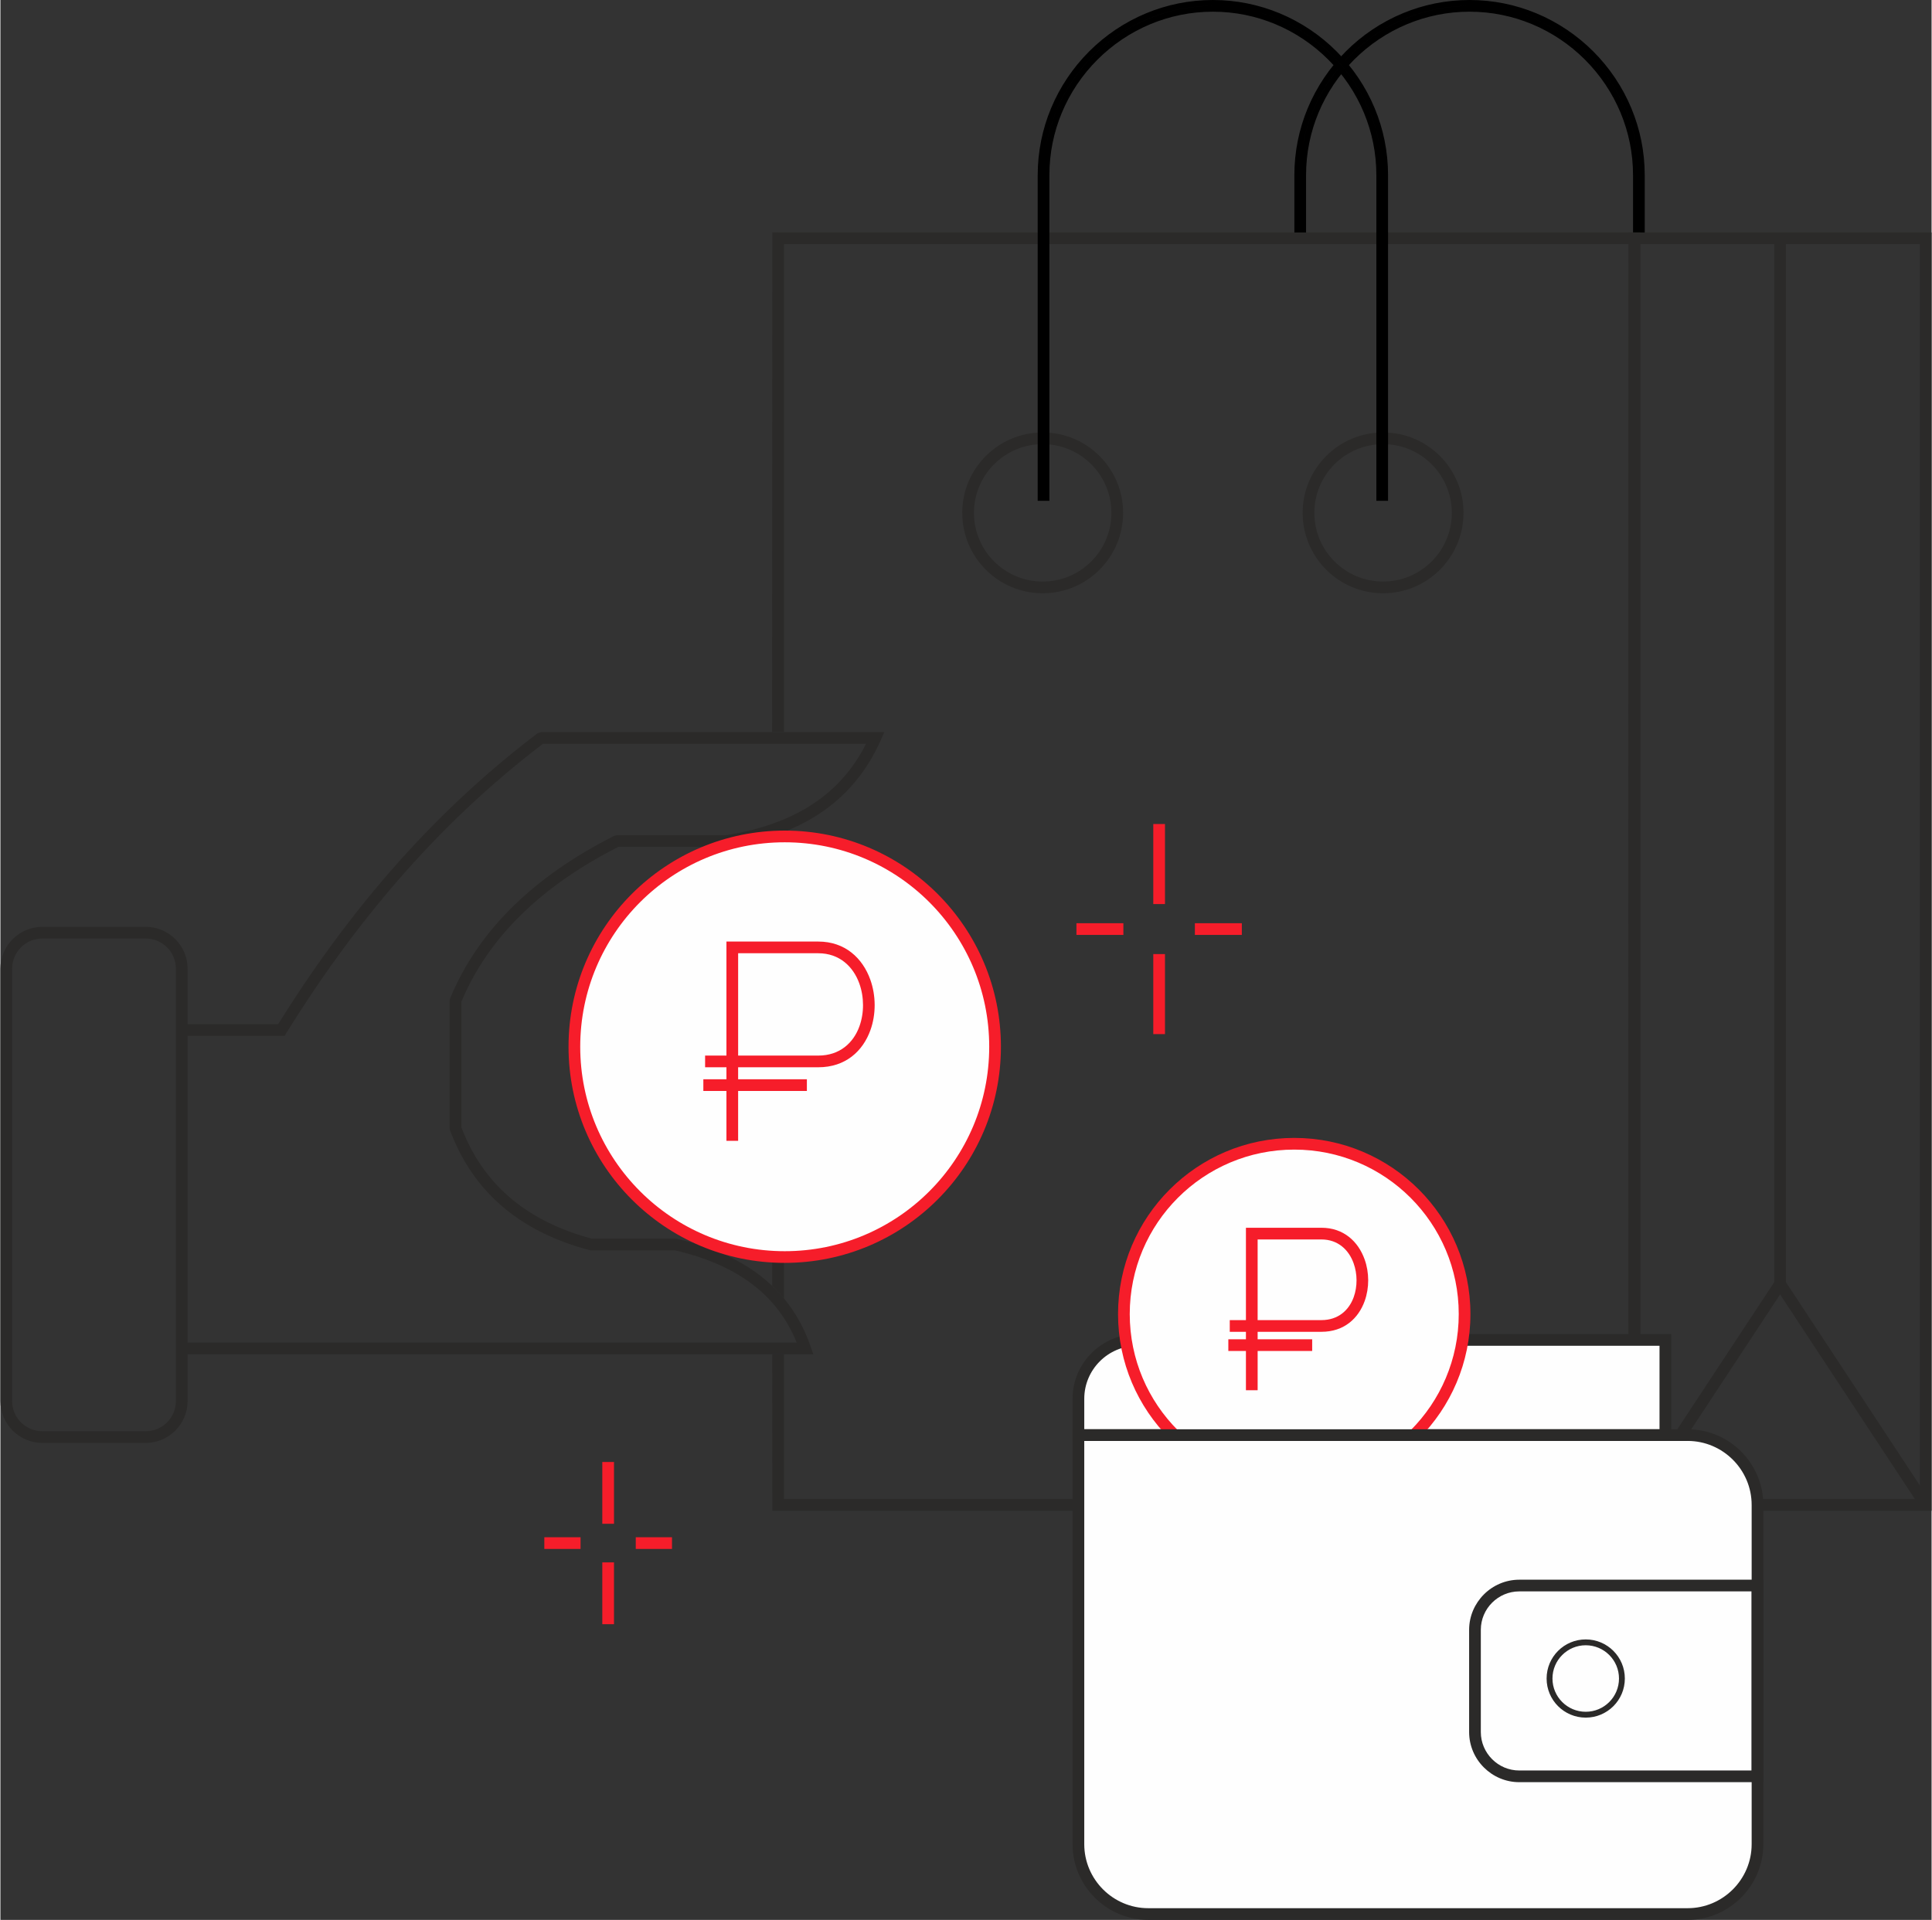 <?xml version="1.0" encoding="UTF-8"?>
<!DOCTYPE svg PUBLIC "-//W3C//DTD SVG 1.1//EN" "http://www.w3.org/Graphics/SVG/1.1/DTD/svg11.dtd">
<!-- Creator: CorelDRAW 2018 (64-Bit Evaluation Version) -->
<svg xmlns="http://www.w3.org/2000/svg" xml:space="preserve" width="1.98in" height="1.968in" version="1.1" style="shape-rendering:geometricPrecision; text-rendering:geometricPrecision; image-rendering:optimizeQuality; fill-rule:evenodd; clip-rule:evenodd"
viewBox="0 0 1979.64 1968.5"
 xmlns:xlink="http://www.w3.org/1999/xlink">
 <rect x="0" y="0" width="1979.64" height="1968.5" fill="#333333" stroke="none"/>
 <defs>
  <style type="text/css">
   <![CDATA[
    .fil4 {fill:#FEFEFE}
    .fil0 {fill:#2B2A29;fill-rule:nonzero}
    .fil1 {fill:black;fill-rule:nonzero}
    .fil3 {fill:#F61D2A;fill-rule:nonzero}
    .fil2 {fill:#F61D2A;fill-rule:nonzero}
   ]]>
  </style>
 </defs>
 <g id="Layer_x0020_1">
  <g id="_1693499888976">
   <path class="fil0" d="M1506.01 3c48.57,0 92.72,19.86 124.72,51.86 32,32 51.87,76.15 51.87,124.71l0 64.75 -6 0 0 -64.75c0,-46.9 -19.2,-89.55 -50.11,-120.47 -30.91,-30.92 -73.56,-50.11 -120.46,-50.11 -46.91,0 -89.56,19.19 -120.48,50.11 -30.92,30.91 -50.11,73.56 -50.11,120.47l0 64.75 -6 0 0 -64.75c0,-48.56 19.86,-92.71 51.86,-124.71 32,-32 76.15,-51.86 124.71,-51.86z"/>
   <path class="fil1" d="M1506.01 0c24.21,0 47.35,4.86 68.49,13.65 21.97,9.14 41.77,22.52 58.34,39.09 16.57,16.57 29.96,36.37 39.09,58.35 8.79,21.14 13.65,44.28 13.65,68.48l0 67.74 -11.99 0 0 -67.74c0,-22.6 -4.54,-44.19 -12.73,-63.9 -8.52,-20.48 -21.02,-38.97 -36.5,-54.45 -15.47,-15.48 -33.95,-27.98 -54.45,-36.5 -19.71,-8.2 -41.3,-12.73 -63.9,-12.73 -22.61,0 -44.2,4.53 -63.91,12.73 -20.5,8.52 -38.98,21.02 -54.45,36.49 -15.48,15.48 -27.98,33.96 -36.5,54.46 -8.2,19.7 -12.73,41.3 -12.73,63.9l0 67.74 -11.99 0 0 -67.74c0,-24.2 4.86,-47.35 13.65,-68.49 9.14,-21.97 22.52,-41.77 39.09,-58.34 16.57,-16.57 36.37,-29.96 58.34,-39.09 21.14,-8.79 44.28,-13.65 68.49,-13.65zm66.2 19.18c-19.29,-8.02 -40.33,-12.65 -62.35,-13.14 22,0.48 43.04,5.12 62.35,13.16 21.21,8.82 40.35,21.76 56.39,37.8 16.03,16.02 28.97,35.16 37.8,56.39 8.5,20.43 13.2,42.8 13.2,66.19 0,-23.41 -4.69,-45.78 -13.18,-66.19 -8.83,-21.22 -21.77,-40.37 -37.8,-56.4 -16.04,-16.04 -35.17,-28.97 -56.4,-37.8zm-66.2 -13.18c-23.42,0 -45.79,4.69 -66.2,13.18 -21.22,8.83 -40.36,21.77 -56.4,37.8 -16.04,16.04 -28.97,35.17 -37.8,56.4 -8.49,20.41 -13.18,42.78 -13.18,66.2 0,-23.39 4.7,-45.76 13.2,-66.19 8.82,-21.22 21.76,-40.35 37.79,-56.38 16.04,-16.05 35.18,-28.98 56.4,-37.8 20.43,-8.5 42.8,-13.2 66.19,-13.2z"/>
   <path class="fil0" d="M797.25 238.33l883.79 0 0 1310.69 -889.78 0 -0.08 -160.41 12.07 0 0 148.41 865.8 0 0 -1286.71 -865.8 0 0 500.33 -12.17 0c0.02,-170.78 0.08,-341.55 0.18,-512.32l5.99 0zm-6.1 1080.17c-0.05,-153.7 -0.08,-307.42 -0.08,-461.13 4.14,-1.37 8.2,-2.84 12.18,-4.41l0 478.47c-3.73,-4.5 -7.76,-8.81 -12.1,-12.94z"/>
   <g>
    <path class="fil0" d="M1967.65 250.32l-286.6 0 0 1286.71 286.6 0 0 -1286.71zm-292.6 -11.99l304.59 0 0 1310.69 -310.58 0c-0.25,-436.89 -0.25,-873.81 0,-1310.69l5.99 0z"/>
    <polygon class="fil0" points="1830.34,244.32 1830.34,1316.38 1829.33,1319.66 1680.04,1546.3 1670.06,1539.74 1818.35,1314.64 1818.35,244.32 "/>
    <polygon class="fil0" points="1829.33,1313.1 1978.63,1539.74 1968.65,1546.3 1819.36,1319.66 "/>
   </g>
   <path class="fil0" d="M1068.42 443.4c22.76,0 43.37,9.23 58.3,24.15 14.92,14.92 24.15,35.53 24.15,58.29 0,22.76 -9.23,43.37 -24.15,58.3 -14.92,14.92 -35.53,24.15 -58.3,24.15 -22.76,0 -43.37,-9.23 -58.29,-24.15 -14.92,-14.92 -24.15,-35.53 -24.15,-58.3 0,-22.76 9.23,-43.37 24.15,-58.29 14.92,-14.92 35.53,-24.15 58.29,-24.15zm49.82 32.63c-12.75,-12.75 -30.36,-20.63 -49.82,-20.63 -19.45,0 -37.07,7.89 -49.81,20.63 -12.74,12.75 -20.63,30.36 -20.63,49.81 0,19.45 7.89,37.07 20.63,49.81 12.75,12.75 30.36,20.63 49.81,20.63 19.46,0 37.07,-7.89 49.82,-20.63 12.74,-12.74 20.63,-30.36 20.63,-49.81 0,-19.45 -7.89,-37.07 -20.63,-49.81z"/>
   <path class="fil0" d="M1417.38 443.4c22.76,0 43.37,9.23 58.29,24.15 14.92,14.92 24.15,35.53 24.15,58.29 0,22.76 -9.23,43.37 -24.15,58.3 -14.92,14.92 -35.53,24.15 -58.29,24.15 -22.76,0 -43.37,-9.23 -58.3,-24.15 -14.92,-14.92 -24.15,-35.53 -24.15,-58.3 0,-22.76 9.23,-43.37 24.15,-58.29 14.92,-14.92 35.53,-24.15 58.3,-24.15zm49.81 32.63c-12.75,-12.75 -30.36,-20.63 -49.81,-20.63 -19.46,0 -37.07,7.89 -49.82,20.63 -12.74,12.75 -20.63,30.36 -20.63,49.81 0,19.45 7.89,37.07 20.63,49.81 12.75,12.75 30.36,20.63 49.82,20.63 19.45,0 37.07,-7.89 49.81,-20.63 12.74,-12.74 20.63,-30.36 20.63,-49.81 0,-19.45 -7.89,-37.07 -20.63,-49.81z"/>
   <path class="fil0" d="M1242.9 3c48.57,0 92.72,19.86 124.72,51.86 32,32 51.87,76.15 51.87,124.71l0 330.97 -6 0 0 -330.97c0,-46.9 -19.2,-89.55 -50.11,-120.47 -30.92,-30.92 -73.56,-50.11 -120.47,-50.11 -46.91,0 -89.56,19.19 -120.48,50.11 -30.92,30.91 -50.11,73.56 -50.11,120.47l0 330.97 -6 0 0 -330.97c0,-48.56 19.86,-92.71 51.86,-124.71 32,-32 76.15,-51.86 124.71,-51.86z"/>
   <path class="fil1" d="M1242.9 0c24.21,0 47.35,4.86 68.49,13.65 21.97,9.14 41.77,22.52 58.34,39.09 16.57,16.57 29.96,36.37 39.09,58.35 8.79,21.14 13.65,44.28 13.65,68.48l0 333.96 -11.99 0 0 -333.96c0,-22.6 -4.53,-44.19 -12.73,-63.9 -8.52,-20.48 -21.02,-38.97 -36.5,-54.45 -15.47,-15.48 -33.95,-27.98 -54.45,-36.5 -19.7,-8.2 -41.3,-12.73 -63.9,-12.73 -22.61,0 -44.2,4.53 -63.91,12.73 -20.5,8.52 -38.98,21.02 -54.45,36.49 -15.48,15.48 -27.98,33.96 -36.5,54.46 -8.2,19.7 -12.73,41.3 -12.73,63.9l0 333.96 -11.99 0 0 -333.96c0,-24.2 4.86,-47.35 13.65,-68.49 9.14,-21.97 22.52,-41.77 39.09,-58.34 16.57,-16.57 36.37,-29.96 58.34,-39.09 21.14,-8.79 44.28,-13.65 68.49,-13.65zm66.2 19.18c-19.27,-8.01 -40.29,-12.65 -62.28,-13.14 21.98,0.5 42.99,5.13 62.28,13.16 21.21,8.82 40.35,21.76 56.39,37.8 16.03,16.02 28.97,35.16 37.8,56.39 8.5,20.43 13.2,42.8 13.2,66.19 0,-23.41 -4.69,-45.78 -13.18,-66.19 -8.83,-21.22 -21.77,-40.37 -37.8,-56.4 -16.03,-16.04 -35.17,-28.97 -56.4,-37.8zm-66.2 -13.18c-23.42,0 -45.79,4.69 -66.2,13.18 -21.22,8.83 -40.36,21.77 -56.4,37.8 -16.04,16.04 -28.97,35.17 -37.8,56.4 -8.49,20.41 -13.18,42.78 -13.18,66.2 0,-23.39 4.7,-45.76 13.2,-66.19 8.82,-21.22 21.76,-40.35 37.79,-56.38 16.04,-16.05 35.18,-28.98 56.4,-37.8 20.43,-8.5 42.8,-13.2 66.19,-13.2z"/>
   <polygon class="fil2" points="1193.8,844.89 1193.8,926.96 1181.8,926.96 1181.8,844.89 "/>
   <polygon class="fil2" points="1103.03,946.6 1151.15,946.6 1151.15,958.59 1103.03,958.59 "/>
   <polygon class="fil2" points="1181.8,1060.3 1181.8,978.23 1193.8,978.23 1193.8,1060.3 "/>
   <polygon class="fil2" points="1272.57,958.59 1224.45,958.59 1224.45,946.6 1272.57,946.6 "/>
   <polygon class="fil3" points="628.99,1499.01 628.99,1562.37 616.99,1562.37 616.99,1499.01 "/>
   <polygon class="fil3" points="557.55,1576.17 594.7,1576.17 594.7,1588.16 557.55,1588.16 "/>
   <polygon class="fil3" points="616.99,1665.32 616.99,1601.95 628.99,1601.95 628.99,1665.32 "/>
   <polygon class="fil3" points="688.43,1588.16 651.29,1588.16 651.29,1576.17 688.43,1576.17 "/>
   <g>
    <path class="fil0" d="M42.87 950.31l106.13 0c11.78,0 22.5,4.82 30.26,12.59 7.79,7.76 12.61,18.49 12.61,30.28l0 443.39c0,11.78 -4.83,22.5 -12.59,30.26 -7.79,7.79 -18.51,12.61 -30.28,12.61l-106.13 0c-11.8,0 -22.52,-4.83 -30.28,-12.59 -7.76,-7.79 -12.59,-18.51 -12.59,-30.28l0 -443.39c0,-11.8 4.82,-22.52 12.59,-30.28 7.76,-7.76 18.49,-12.59 30.28,-12.59zm106.13 11.99l-106.13 0c-8.49,0 -16.21,3.48 -21.81,9.07 -5.59,5.6 -9.07,13.32 -9.07,21.81l0 443.39c0,8.5 3.47,16.22 9.06,21.82 5.61,5.58 13.33,9.06 21.81,9.06l106.13 0c8.5,0 16.22,-3.48 21.82,-9.06 5.59,-5.59 9.06,-13.32 9.06,-21.82l0 -443.39c0,-8.49 -3.48,-16.21 -9.07,-21.81 -5.58,-5.6 -13.31,-9.07 -21.81,-9.07z"/>
    <path class="fil0" d="M185.87 1050.14l98.78 0c34.56,-55.4 72.82,-108.39 116.18,-158.03 44.11,-50.5 93.53,-97.57 149.74,-140.22l3.61 -1.24 351.87 0 -3.72 8.41c-14.47,32.7 -35.69,57.2 -62.43,74.97 -26.53,17.62 -58.46,28.54 -94.57,34.19l-0.91 0.09 -111.03 0c-38.8,19.76 -72.04,42.68 -99.09,69.11 -26.92,26.3 -47.73,56.09 -61.8,89.72l0 128.69c10.72,28.18 26.81,52.04 48.75,71.15 22.12,19.27 50.27,33.76 84.94,43.04l86.05 0 1.33 0.17c38.02,8.73 67.57,22.85 89.95,41.49 22.57,18.79 37.8,42.07 47.04,68.98l2.73 7.94 -647.41 0 0 -11.99 630.38 0c-8.7,-21.56 -21.87,-40.33 -40.38,-55.75 -20.8,-17.32 -48.47,-30.53 -84.27,-38.84l-86.17 0 -1.52 -0.21c-36.91,-9.76 -66.91,-25.18 -90.55,-45.78 -23.72,-20.67 -41.03,-46.53 -52.48,-77.09l-0.4 -2.09 0 -130.86 0.47 -2.27c14.72,-35.65 36.61,-67.16 64.99,-94.88 28.24,-27.59 62.91,-51.43 103.33,-71.88l2.69 -0.65 112.11 0c34.18,-5.42 64.3,-15.72 89.2,-32.27 22.5,-14.94 40.82,-35.08 54.1,-61.41l-331.24 0c-54.81,41.78 -103.11,87.87 -146.32,137.34 -43.65,49.98 -82.1,103.41 -116.78,159.29l-1.77 2.86 -105.39 0 0 -11.99z"/>
    <circle class="fil4" cx="803.99" cy="1073.24" r="215.63"/>
    <path class="fil2" d="M803.99 851.62c61.19,0 116.6,24.81 156.71,64.91 40.11,40.11 64.91,95.52 64.91,156.71 0,61.2 -24.81,116.6 -64.91,156.71 -40.11,40.11 -95.52,64.91 -156.71,64.91 -61.2,0 -116.61,-24.81 -156.71,-64.91 -40.1,-40.11 -64.91,-95.51 -64.91,-156.71 0,-61.2 24.81,-116.61 64.91,-156.71 40.11,-40.1 95.52,-64.91 156.71,-64.91zm148.23 73.39c-37.94,-37.93 -90.35,-61.39 -148.23,-61.39 -57.89,0 -110.3,23.46 -148.24,61.39 -37.93,37.93 -61.39,90.35 -61.39,148.24 0,57.89 23.46,110.3 61.39,148.23 37.93,37.93 90.35,61.4 148.24,61.4 57.89,0 110.3,-23.46 148.23,-61.4 37.93,-37.94 61.4,-90.35 61.4,-148.23 0,-57.89 -23.46,-110.3 -61.4,-148.24z"/>
    <path class="fil2" d="M744.25 1169.71l0 -75.4 -21.88 0 0 -11.99 21.88 0 0 -116.92 94.14 0c27.59,0 45.5,17.17 53.33,39.04 2.94,8.22 4.44,17.11 4.47,25.96 0.02,8.84 -1.42,17.71 -4.37,25.88 -7.7,21.39 -25.4,38.02 -53.44,38.02l-82.15 0 0 75.4 -11.99 0zm11.99 -192.32l0 104.92 82.15 0c22.14,0 36.11,-13.15 42.2,-30.06 2.46,-6.85 3.69,-14.34 3.66,-21.85 -0.02,-7.51 -1.28,-15.02 -3.76,-21.94 -6.24,-17.4 -20.38,-31.07 -42.1,-31.07l-82.15 0z"/>
    <polygon class="fil2" points="826.7,1118.59 720.57,1118.59 720.57,1106.6 826.7,1106.6 "/>
   </g>
   <g>
    <path class="fil4" d="M1165.32 1373.86l541.42 0 0 97.58 -601.68 0 0 -37.32c0,-33.15 27.12,-60.26 60.26,-60.26z"/>
    <path class="fil0" d="M1165.32 1367.87l547.42 0 0 109.57 -613.68 0 0 -43.31c0,-18.23 7.46,-34.8 19.46,-46.8 12,-12 28.57,-19.46 46.8,-19.46zm535.42 11.99l-535.42 0c-14.92,0 -28.49,6.11 -38.32,15.94 -9.83,9.83 -15.94,23.4 -15.94,38.32l0 31.32 589.69 0 0 -85.59z"/>
    <circle class="fil4" cx="1326.29" cy="1347.34" r="174.62"/>
    <path class="fil2" d="M1326.3 1166.72c49.87,0 95.03,20.22 127.71,52.9 32.68,32.68 52.9,77.84 52.9,127.72 0,49.87 -20.22,95.03 -52.9,127.71 -32.68,32.68 -77.84,52.91 -127.71,52.91 -49.87,0 -95.04,-20.22 -127.72,-52.91 -32.68,-32.68 -52.9,-77.84 -52.9,-127.71 0,-49.87 20.22,-95.04 52.91,-127.72 32.68,-32.68 77.84,-52.9 127.72,-52.9zm119.24 61.38c-30.52,-30.51 -72.68,-49.39 -119.24,-49.39 -46.57,0 -88.73,18.87 -119.24,49.39 -30.52,30.52 -49.39,72.67 -49.39,119.24 0,46.56 18.87,88.72 49.39,119.24 30.52,30.52 72.68,49.39 119.24,49.39 46.56,0 88.72,-18.87 119.24,-49.39 30.51,-30.51 49.39,-72.67 49.39,-119.24 0,-46.57 -18.87,-88.72 -49.39,-119.24z"/>
    <path class="fil2" d="M1276.78 1425.45l0 -59.92 -16.58 0 0 -11.99 16.58 0 0 -94.69 77.38 0c22.91,0 37.76,14.24 44.26,32.37 2.44,6.74 3.67,14.07 3.69,21.41 0.02,7.28 -1.18,14.59 -3.6,21.34 -6.39,17.75 -21.07,31.56 -44.34,31.56l-65.39 0 0 59.92 -11.99 0zm11.99 -154.61l0 82.7 65.39 0c17.36,0 28.33,-10.32 33.11,-23.59 1.94,-5.42 2.91,-11.36 2.89,-17.31 -0.01,-5.91 -1.02,-11.87 -3,-17.39 -4.88,-13.67 -15.98,-24.41 -33,-24.41l-65.39 0z"/>
    <polygon class="fil2" points="1344.69,1385.19 1258.74,1385.19 1258.74,1373.2 1344.69,1373.2 "/>
    <path class="fil4" d="M1105.05 1471.45l624.54 0c39.37,0 71.58,32.21 71.58,71.57l0 347.91c0,39.37 -32.21,71.57 -71.58,71.57l-552.97 0c-39.37,0 -71.57,-32.21 -71.57,-71.57l0 -419.48z"/>
    <path class="fil0" d="M1105.05 1465.45l624.54 0c21.32,0 40.71,8.73 54.77,22.78 14.08,14.08 22.81,33.47 22.81,54.79l0 347.9c0,21.32 -8.73,40.71 -22.78,54.77 -14.08,14.08 -33.47,22.81 -54.79,22.81l-552.96 0c-21.32,0 -40.71,-8.73 -54.77,-22.78 -14.08,-14.08 -22.81,-33.47 -22.81,-54.79l0 -425.48 6 0zm624.54 11.99l-618.54 0 0 413.48c0,18.04 7.38,34.44 19.26,46.33 11.89,11.87 28.29,19.26 46.33,19.26l552.96 0c18.04,0 34.44,-7.38 46.33,-19.26 11.87,-11.89 19.26,-28.29 19.26,-46.33l0 -347.9c0,-18.04 -7.38,-34.44 -19.26,-46.33 -11.89,-11.87 -28.29,-19.26 -46.33,-19.26z"/>
    <path class="fil0" d="M1556.99 1619.7l250.18 0 0 207.61 -250.18 0c-14.12,0 -26.98,-5.79 -36.3,-15.11 -9.33,-9.3 -15.11,-22.16 -15.11,-36.3l0 -104.78c0,-14.11 5.79,-26.97 15.1,-36.29 9.34,-9.34 22.2,-15.12 36.31,-15.12zm238.18 11.99l-238.18 0c-10.85,0 -20.71,4.43 -27.84,11.56 -7.16,7.15 -11.59,17.01 -11.59,27.86l0 104.78c0,10.84 4.44,20.69 11.59,27.84 7.13,7.16 16.98,11.59 27.84,11.59l238.18 0 0 -183.62z"/>
    <path class="fil0" d="M1625.11 1680.93c11.07,0 21.1,4.49 28.35,11.74 7.26,7.26 11.74,17.28 11.74,28.36 0,11.07 -4.49,21.1 -11.74,28.35 -7.25,7.26 -17.28,11.74 -28.35,11.74 -11.07,0 -21.1,-4.49 -28.36,-11.74 -7.25,-7.25 -11.74,-17.28 -11.74,-28.35 0,-11.07 4.49,-21.1 11.74,-28.36 7.26,-7.25 17.28,-11.74 28.36,-11.74zm24.11 15.98c-6.17,-6.17 -14.7,-9.99 -24.11,-9.99 -9.42,0 -17.94,3.81 -24.11,9.99 -6.17,6.17 -9.99,14.7 -9.99,24.11 0,9.41 3.81,17.94 9.99,24.11 6.17,6.17 14.7,9.99 24.11,9.99 9.41,0 17.94,-3.82 24.11,-9.99 6.17,-6.17 9.99,-14.7 9.99,-24.11 0,-9.42 -3.82,-17.94 -9.99,-24.11z"/>
   </g>
  </g>
 </g>
</svg>
